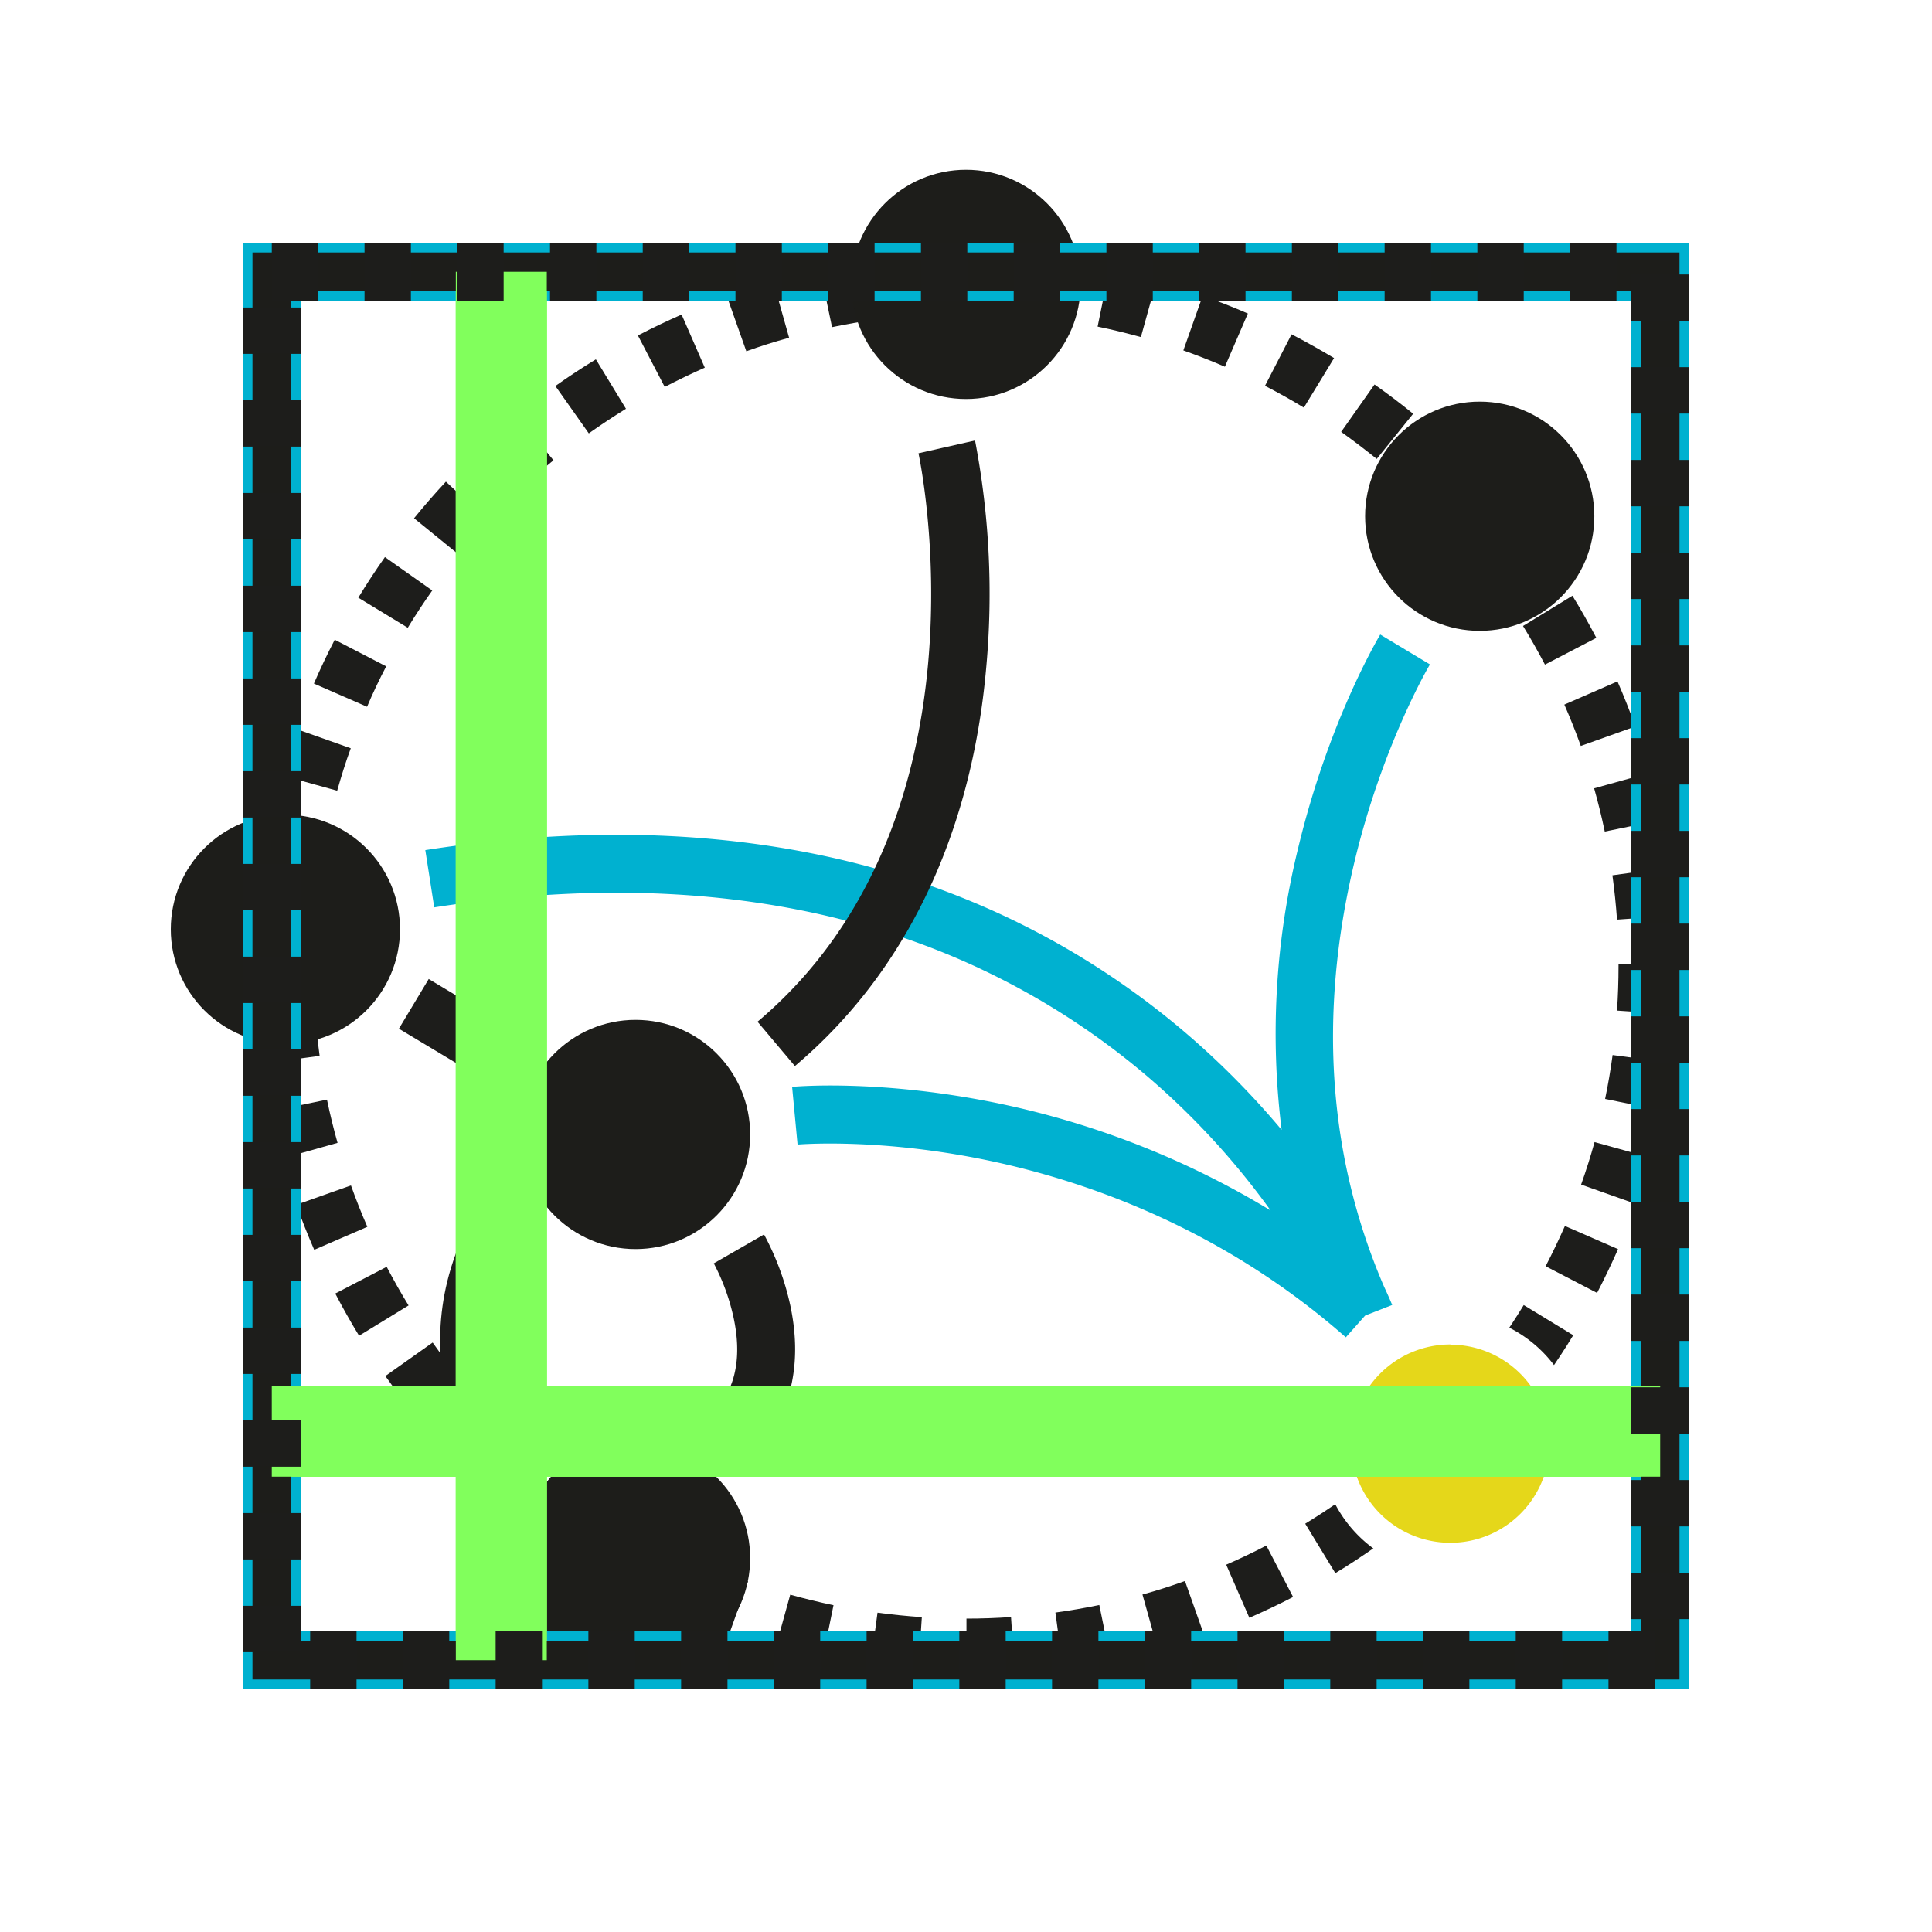 <svg xmlns="http://www.w3.org/2000/svg" width="500" height="500" viewBox="0 0 500 500">
  <defs>
    <style>
      .cls-1 {
        fill: #fff;
      }

      .cls-2 {
        fill: #00b1d0;
      }

      .cls-3 {
        fill: #1d1d1b;
      }

      .cls-4 {
        fill: #1d1d1a;
      }

      .cls-5 {
        fill: #e5d71a;
      }

      .cls-6 {
        fill: #81ff5c;
      }

      .cls-7, .cls-8 {
        fill: none;
        stroke-miterlimit: 10;
      }

      .cls-7 {
        stroke: #1d1d1a;
        stroke-width: 10px;
      }

      .cls-8 {
        stroke: #1d1d1b;
        stroke-width: 15px;
        stroke-dasharray: 12;
      }
    </style>
  </defs>
  <g id="background">
    <rect class="cls-1" width="500" height="500"/>
  </g>
  <g id="network" class="parts" opacity='1'>
    <path class="cls-2" d="M350.39,223.67c7.27-30.78,19.56-51.52,19.68-51.72l-6.43-3.86-6.43-3.87c-.54.91-13.44,22.58-21.3,55.49a200.57,200.57,0,0,0-4.22,72.7,212.84,212.84,0,0,0-24.72-25,208.36,208.36,0,0,0-77.25-41.74c-35.81-10.53-76.07-12.44-119.65-5.66l2.31,14.82c41.19-6.41,79.09-4.69,112.65,5.1a193.45,193.45,0,0,1,71.64,38.41,197.06,197.06,0,0,1,32.16,34.92A223,223,0,0,0,255.63,285c-29.19-5.65-49.76-3.8-50.63-3.72l1.41,14.93c.19,0,19.7-1.72,46.89,3.62,24.92,4.9,61.63,16.9,95,46.27l5-5.63,7-2.74c-.12-.31-.82-2-2.15-4.85C343.77,299.47,341.16,262.75,350.39,223.67Z"/>
    <g>
      <path class="cls-3" d="M250.12,433.9v-15c3.84,0,7.72-.14,11.53-.4l1,15C258.51,433.75,254.29,433.89,250.12,433.9Zm-12.54-.42c-4.16-.27-8.36-.7-12.48-1.26l2-14.86c3.79.51,7.65.9,11.47,1.16Zm37.56-1.29-2-14.86c3.8-.52,7.62-1.18,11.36-1.95l3,14.69C283.44,430.91,279.28,431.62,275.14,432.19Zm-62.42-2.08c-4.08-.84-8.19-1.83-12.21-2.95l4-14.45c3.69,1,7.46,1.94,11.2,2.71Zm87-3-4.05-14.45c3.68-1,7.38-2.2,11-3.49l5,14.13C307.76,424.69,303.73,426,299.72,427.1Zm-111.18-3.73c-3.93-1.39-7.86-2.94-11.7-4.6l6-13.76c3.52,1.52,7.14,2.95,10.74,4.23Zm134.8-4.68-6-13.76c3.5-1.52,7-3.19,10.39-4.95l6.92,13.31C331,415.21,327.16,417,323.34,418.69Zm-157.85-5.32c-3.7-1.92-7.38-4-11-6.16l7.8-12.82c3.27,2,6.66,3.9,10,5.66Zm180.1-6.24-7.8-12.81c3.26-2,6.5-4.12,9.63-6.33l8.66,12.25C352.67,402.64,349.14,405,345.59,407.13ZM144,400.32c-3.4-2.4-6.77-5-10-7.59l9.47-11.64c3,2.42,6.07,4.77,9.19,7Zm222-7.68L356.6,381c3-2.42,5.89-5,8.68-7.59l10.25,11C372.49,387.23,369.3,390,366.07,392.64Zm-241.5-8.16c-3-2.84-6-5.82-8.88-8.87l11-10.25c2.62,2.8,5.37,5.55,8.16,8.15Zm259.83-9-11-10.24c2.61-2.8,5.16-5.72,7.58-8.7l11.64,9.48C390,369.29,387.24,372.47,384.4,375.52Zm-277-9.36c-2.64-3.23-5.19-6.59-7.6-10l12.24-8.67c2.21,3.12,4.56,6.21,7,9.18Zm292.82-10.1L388,347.4c2.21-3.13,4.34-6.37,6.34-9.65l12.81,7.81C405,349.13,402.65,352.66,400.25,356.06ZM92.93,345.69c-2.17-3.56-4.24-7.23-6.16-10.92l13.3-6.92c1.77,3.38,3.67,6.76,5.67,10Zm320.39-11.08L400,327.7c1.77-3.4,3.44-6.91,5-10.42l13.75,6C417.06,327.09,415.24,330.91,413.32,334.61Zm-332-11.16c-1.66-3.81-3.22-7.73-4.61-11.66l14.12-5c1.29,3.6,2.71,7.2,4.24,10.71Zm342-11.88-14.13-5c1.28-3.6,2.45-7.29,3.48-11l14.45,4C426,303.62,424.73,307.65,423.33,311.57ZM72.94,299.83c-1.13-4-2.13-8.12-3-12.2l14.68-3.05c.78,3.74,1.7,7.5,2.74,11.19ZM430.09,287.4l-14.69-3c.78-3.75,1.43-7.57,1.94-11.36l14.87,2C431.65,279.15,430.93,283.31,430.09,287.4ZM67.82,275.26c-.56-4.12-1-8.32-1.28-12.48l15-1c.27,3.83.67,7.68,1.18,11.47Zm365.66-12.72-15-1c.26-3.81.39-7.69.39-11.53v-.45h15v.4C433.9,254.18,433.76,258.4,433.48,262.54ZM81.1,250.23h-15V250c0-4,.14-8.19.41-12.25l15,1c-.25,3.73-.38,7.54-.38,11.31ZM418.48,238c-.27-3.83-.67-7.69-1.19-11.47l14.85-2.06c.58,4.12,1,8.32,1.3,12.48ZM82.63,227.21l-14.87-2c.56-4.14,1.27-8.3,2.1-12.38l14.7,3C83.79,219.59,83.14,223.42,82.63,227.21Zm332.68-12c-.78-3.75-1.71-7.51-2.75-11.19L427,200c1.13,4,2.14,8.11,3,12.19Zm-328-10.56-14.45-4c1.12-4,2.39-8,3.78-12l14.14,5C89.45,197.26,88.29,201,87.26,204.65Zm321.8-11.6c-1.29-3.6-2.72-7.2-4.26-10.7l13.75-6c1.66,3.81,3.22,7.74,4.63,11.66ZM95,182.91l-13.76-6c1.65-3.82,3.47-7.64,5.39-11.35l13.32,6.89C98.14,175.9,96.47,179.4,95,182.91ZM399.83,172c-1.77-3.38-3.68-6.76-5.68-10l12.79-7.83c2.18,3.55,4.26,7.22,6.19,10.91Zm-294.28-9.53-12.82-7.79c2.17-3.57,4.48-7.1,6.89-10.51l12.25,8.65C109.67,155.91,107.54,159.15,105.55,162.43ZM387.8,152.32c-2.21-3.11-4.56-6.2-7-9.17l11.61-9.49c2.65,3.23,5.21,6.59,7.61,10Zm-269-8.74-11.64-9.46c2.62-3.23,5.4-6.42,8.24-9.47l11,10.23C123.8,137.68,121.25,140.61,118.84,143.58Zm254.38-9.1c-2.63-2.8-5.38-5.54-8.18-8.14l10.22-11c3.05,2.83,6,5.81,8.89,8.86Zm-238.66-7.77L124.3,115.77c3-2.85,6.22-5.63,9.45-8.27l9.49,11.62C140.27,121.54,137.35,124.1,134.56,126.71Zm221.78-7.94c-3-2.41-6.08-4.76-9.21-7l8.64-12.26c3.4,2.39,6.77,4.94,10,7.57Zm-203.93-6.63L143.73,99.9c3.4-2.41,6.93-4.74,10.48-6.9L162,105.79C158.77,107.79,155.53,109.92,152.41,112.14Zm185.07-6.65c-3.27-2-6.66-3.88-10.06-5.64l6.88-13.33c3.71,1.92,7.4,4,11,6.15Zm-165.42-5.37-6.93-13.3c3.69-1.92,7.49-3.74,11.31-5.41l6,13.74C178.94,96.68,175.45,98.36,172.06,100.12ZM317,94.91c-3.52-1.52-7.13-2.94-10.75-4.22l5-14.14c3.94,1.39,7.87,2.93,11.7,4.59Zm-123.85-4-5-14.13c3.92-1.4,7.94-2.68,12-3.81l4.07,14.44C200.44,88.44,196.74,89.62,193.14,90.91Zm102.11-3.68c-3.68-1-7.45-1.93-11.2-2.7l3-14.69c4.09.84,8.2,1.82,12.21,2.94Zm-79.93-2.56L212.26,70c4.07-.85,8.23-1.57,12.37-2.14l2.05,14.86C222.88,83.22,219.06,83.89,215.32,84.67Zm57.36-2.06c-3.79-.51-7.65-.89-11.47-1.14l1-15c4.16.27,8.36.69,12.48,1.25Zm-34.53-1.1-1-15c4.14-.29,8.36-.44,12.54-.45l0,15C245.84,81.11,242,81.25,238.15,81.51Z"/>
      <circle class="cls-4" cx="382.95" cy="133.6" r="29.66"/>
      <circle class="cls-4" cx="250" cy="73.6" r="29.66"/>
      <circle class="cls-4" cx="73.86" cy="240.5" r="29.66"/>
      <circle class="cls-4" cx="164.48" cy="293.6" r="29.66"/>
      <circle class="cls-4" cx="164.48" cy="403.26" r="29.66"/>
      <path class="cls-3" d="M205.72,275.89l-9.67-11.47c62-52.32,41.86-146.17,41.65-147.11L252.34,114a210.27,210.27,0,0,1,2.91,58.58C251.47,216,234.34,251.74,205.72,275.89Z"/>
      <path class="cls-3" d="M196.94,374.33l-11.42-9.73c5-5.85,6.44-13.81,4.32-23.64a55.51,55.51,0,0,0-5.11-14l13-7.48a70,70,0,0,1,6.78,18.28C207.61,352.24,205,364.87,196.94,374.33Z"/>
      <rect class="cls-3" x="108.21" y="254.93" width="15" height="20.11" transform="translate(-171.04 227.87) rotate(-59.04)"/>
      <path class="cls-3" d="M125.14,384.77c-1-1.44-24.64-35.85-.2-74.31l12.66,8c-18.95,29.84-.95,56.54-.18,57.66Z"/>
    </g>
    <g>
      <circle class="cls-5" cx="375.37" cy="373.6" r="29.66"/>
      <path class="cls-1" d="M375.37,407.26A33.66,33.66,0,1,1,409,373.6,33.7,33.7,0,0,1,375.37,407.26Zm0-59.31A25.66,25.66,0,1,0,401,373.6,25.69,25.69,0,0,0,375.37,348Z"/>
    </g>
  </g>
  <g id="box1" class="parts" opacity='1'>
    <rect class="cls-6" x="117.97" y="70.34" width="23.54" height="359.31"/>
    <rect class="cls-6" x="238.23" y="190.74" width="23.54" height="359.31" transform="translate(620.39 120.39) rotate(90)"/>
    <path class="cls-2" d="M437.15,437.16H62.84V62.84H437.15Zm-359.31-15H422.15V77.84H77.84Z"/>
  </g>
  <g id="box2" class="parts" opacity='1'>
    <rect class="cls-6" x="117.97" y="70.34" width="23.54" height="359.31"/>
    <rect class="cls-6" x="238.23" y="190.74" width="23.54" height="359.31" transform="translate(620.39 120.39) rotate(90)"/>
    <rect class="cls-7" x="70.34" y="70.34" width="359.31" height="359.31"/>
  </g>
  <g id="box3" class="parts" opacity='1'>
    <rect class="cls-6" x="117.97" y="70.34" width="23.54" height="359.31"/>
    <rect class="cls-6" x="238.23" y="190.74" width="23.54" height="359.31" transform="translate(620.39 120.39) rotate(90)"/>
    <rect class="cls-8" x="70.34" y="70.34" width="359.31" height="359.31"/>
  </g>
</svg>
